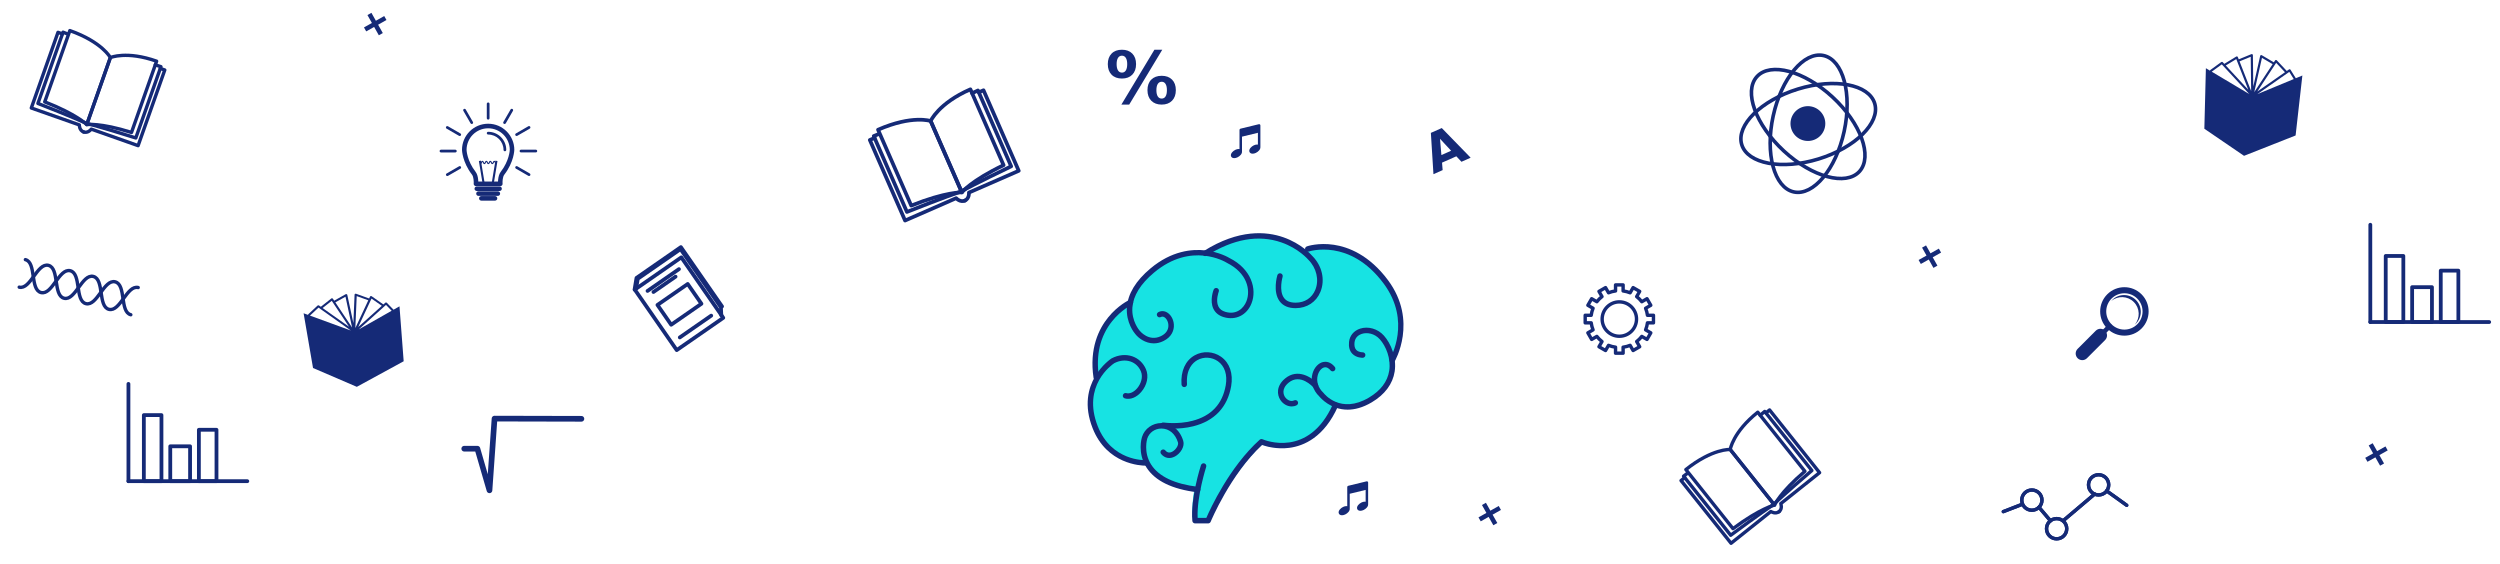 <?xml version="1.0" encoding="utf-8"?>
<!-- Generator: Adobe Illustrator 23.1.0, SVG Export Plug-In . SVG Version: 6.00 Build 0)  -->
<svg version="1.1" id="Layer_1" xmlns="http://www.w3.org/2000/svg" xmlns:xlink="http://www.w3.org/1999/xlink" x="0px" y="0px"
	 viewBox="0 0 2080 469.33" style="enable-background:new 0 0 2080 469.33;" xml:space="preserve">
<style type="text/css">
	.st0{fill:none;stroke:#152A77;stroke-width:2.837;stroke-linecap:round;stroke-linejoin:round;stroke-miterlimit:10;}
	.st1{fill:none;stroke:#152A77;stroke-width:3.109;stroke-linecap:round;stroke-linejoin:round;stroke-miterlimit:10;}
	.st2{fill:none;stroke:#152A77;stroke-width:3;stroke-linecap:round;stroke-linejoin:round;stroke-miterlimit:10;}
	.st3{fill:#152A77;}
	.st4{fill:none;stroke:#152A77;stroke-width:3.158;stroke-linecap:round;stroke-linejoin:round;stroke-miterlimit:10;}
	.st5{fill:#17E3E3;}
	.st6{fill:none;stroke:#152A77;stroke-width:4.727;stroke-linecap:round;stroke-linejoin:round;stroke-miterlimit:10;}
</style>
<g>
	<path class="st0" d="M51.95,28.22l-3.7-1.3L26.06,89.84l39.93,14.08c0,0-0.11,4.58,3.7,5.93"/>
	<path class="st0" d="M69.45,109.76c3.81,1.35,6.52-2.32,6.52-2.32l38.93,13.73l22.19-62.92l-3.7-1.31"/>
	<path class="st0" d="M71.69,102.52c0,0-13.61-6.12-40.13-16.46c7.14-20.25,15.42-43.73,20.9-59.28c1.72,0.6,2.57,0.96,4.13,1.6"/>
	<path class="st0" d="M71.61,102.49c0,0,15.16,4.02,41.38,12.28c7.14-20.25,15.42-43.73,20.9-59.28c-1.61-0.57-3.17-1.07-4.69-1.53"
		/>
	<path class="st0" d="M72.17,103.67c0,0-8.42-8.58-34.95-18.92c7.14-20.25,15.42-43.73,20.9-59.29c26.84,9.46,33.7,22.44,33.7,22.44
		L72.17,103.67z"/>
	<path class="st0" d="M72.17,103.67c0,0,11.01-1.73,37.23,6.53c7.14-20.25,15.42-43.73,20.9-59.28
		c-24.98-8.81-38.47-3.01-38.47-3.01L72.17,103.67z"/>
</g>
<g>
	<path class="st0" d="M1401.71,397.38l-3.07,2.45l41.6,52.16l33.1-26.4c0,0,3.83,2.52,6.99,0"/>
	<path class="st0" d="M1480.13,425.75c3.16-2.52,1.49-6.76,1.49-6.76l32.27-25.74l-41.6-52.16l-3.07,2.45"/>
	<path class="st0" d="M1475.18,420.01c0,0-12.4,8.3-35.23,25.31c-13.39-16.79-28.91-36.25-39.2-49.14c1.42-1.13,2.18-1.68,3.54-2.65
		"/>
	<path class="st0" d="M1475.11,420.06c0,0,11.45-10.72,32.34-28.58c-13.39-16.79-28.91-36.25-39.2-49.14
		c-1.33,1.06-2.59,2.12-3.78,3.17"/>
	<path class="st0" d="M1476.41,420.22c0,0-11.74,2.6-34.56,19.61c-13.39-16.79-28.91-36.25-39.2-49.15
		c22.25-17.74,36.89-16.69,36.89-16.69L1476.41,420.22z"/>
	<path class="st0" d="M1476.41,420.22c0,0,4.37-10.25,25.27-28.11c-13.39-16.78-28.91-36.25-39.2-49.14
		c-20.71,16.52-22.94,31.03-22.94,31.03L1476.41,420.22z"/>
</g>
<g>
	<path class="st1" d="M727.64,114.76l-3.94,1.72l29.31,67l42.51-18.6c0,0,3.34,3.75,7.4,1.97"/>
	<path class="st1" d="M802.65,166.97c4.06-1.78,3.49-6.74,3.49-6.74l41.45-18.13l-29.31-66.99l-3.94,1.72"/>
	<path class="st1" d="M799.03,159.49c0,0-15.47,5.28-44.46,16.84c-9.44-21.56-20.37-46.56-27.61-63.12c1.83-0.8,2.78-1.16,4.5-1.81"
		/>
	<path class="st1" d="M798.95,159.53c0,0,15.15-8.12,42.33-21.13c-9.43-21.56-20.37-46.56-27.61-63.12
		c-1.71,0.75-3.34,1.51-4.9,2.29"/>
	<path class="st1" d="M800.28,160.06c0,0-13.16-0.57-42.14,11c-9.43-21.56-20.37-46.56-27.61-63.12
		c28.57-12.5,43.78-7.24,43.78-7.24L800.28,160.06z"/>
	<path class="st1" d="M800.28,160.06c0,0,7.53-9.62,34.7-22.63c-9.43-21.56-20.37-46.56-27.61-63.12
		c-26.6,11.64-33.06,26.38-33.06,26.38L800.28,160.06z"/>
</g>
<g>
	<path class="st2" d="M1534.32,109.38c-6.83,31.33-25.59,53.85-41.89,50.3c-16.3-3.55-23.98-31.84-17.15-63.17
		c6.83-31.33,25.58-53.85,41.89-50.3C1533.47,49.76,1541.15,78.05,1534.32,109.38z"/>
	<path class="st2" d="M1513.03,132.27c-30.56,9.4-59.19,4-63.94-12.06c-4.75-16.06,16.18-36.7,46.74-46.1
		c30.56-9.4,59.19-4,63.94,12.06C1564.52,102.22,1543.59,122.87,1513.03,132.27z"/>
	<path class="st2" d="M1484.21,125.66c-23.58-21.76-33.64-49.46-22.48-61.87c11.16-12.41,39.33-4.84,62.91,16.93
		c23.57,21.76,33.64,49.46,22.48,61.87C1535.95,154.99,1507.78,147.42,1484.21,125.66z"/>
	<path class="st3" d="M1518.33,105.89c-1.7,7.81-9.42,12.77-17.24,11.06c-7.81-1.7-12.77-9.42-11.07-17.23
		c1.7-7.81,9.42-12.77,17.23-11.07C1515.07,90.36,1520.03,98.08,1518.33,105.89z"/>
</g>
<g>
	<path class="st0" d="M108.83,261.87c-9.33-2.31-3.7-25.07-13.03-27.38c-9.33-2.31-14.96,20.45-24.3,18.15
		c-9.33-2.31-3.7-25.07-13.04-27.38c-9.33-2.31-14.96,20.45-24.3,18.15c-9.34-2.31-3.71-25.07-13.04-27.38"/>
	<path class="st0" d="M16,238.92c9.33,2.31,14.96-20.46,24.29-18.15c9.33,2.31,3.71,25.07,13.04,27.38
		c9.33,2.31,14.96-20.46,24.3-18.15c9.33,2.31,3.7,25.07,13.04,27.38c9.33,2.31,14.96-20.45,24.3-18.15"/>
</g>
<g>
	<path class="st0" d="M1698.91,416.09c0,4.64-3.76,8.41-8.4,8.41c-4.64,0-8.4-3.76-8.4-8.41c0-4.64,3.76-8.4,8.4-8.4
		C1695.15,407.69,1698.91,411.45,1698.91,416.09z"/>
	<path class="st0" d="M1719.53,439.89c0,4.64-3.76,8.41-8.41,8.41c-4.64,0-8.4-3.76-8.4-8.41c0-4.64,3.76-8.4,8.4-8.4
		C1715.77,431.48,1719.53,435.25,1719.53,439.89z"/>
	<path class="st0" d="M1754.45,403.39c0,4.64-3.76,8.41-8.41,8.41c-4.64,0-8.4-3.76-8.4-8.41c0-4.64,3.76-8.4,8.4-8.4
		C1750.69,394.99,1754.45,398.75,1754.45,403.39z"/>
	<line class="st0" x1="1666.77" y1="425.67" x2="1682.1" y2="419.72"/>
	<line class="st0" x1="1696.45" y1="422.04" x2="1705.96" y2="433.27"/>
	<line class="st0" x1="1717.52" y1="432.43" x2="1742.69" y2="411.1"/>
	<line class="st0" x1="1752.76" y1="408.44" x2="1769.42" y2="420.39"/>
	<g>
		<path class="st0" d="M1698.91,416.09c0,4.64-3.76,8.41-8.4,8.41c-4.64,0-8.4-3.76-8.4-8.41c0-4.64,3.76-8.4,8.4-8.4
			C1695.15,407.69,1698.91,411.45,1698.91,416.09z"/>
		<path class="st0" d="M1719.53,439.89c0,4.64-3.76,8.41-8.41,8.41c-4.64,0-8.4-3.76-8.4-8.41c0-4.64,3.76-8.4,8.4-8.4
			C1715.77,431.48,1719.53,435.25,1719.53,439.89z"/>
		<path class="st0" d="M1754.45,403.39c0,4.64-3.76,8.41-8.41,8.41c-4.64,0-8.4-3.76-8.4-8.41c0-4.64,3.76-8.4,8.4-8.4
			C1750.69,394.99,1754.45,398.75,1754.45,403.39z"/>
		<line class="st0" x1="1666.77" y1="425.67" x2="1682.1" y2="419.72"/>
		<line class="st0" x1="1696.45" y1="422.04" x2="1705.96" y2="433.27"/>
		<line class="st0" x1="1717.52" y1="432.43" x2="1742.69" y2="411.1"/>
		<line class="st0" x1="1752.76" y1="408.44" x2="1769.42" y2="420.39"/>
	</g>
</g>
<g>
	<rect x="119.68" y="345.37" class="st4" width="14.65" height="54.97"/>
	<rect x="141.66" y="371.33" class="st4" width="16.48" height="29.01"/>
	<rect x="165.47" y="357.59" class="st4" width="14.65" height="42.76"/>
	<line class="st4" x1="106.86" y1="400.35" x2="205.76" y2="400.35"/>
	<line class="st4" x1="106.86" y1="400.35" x2="106.86" y2="319.41"/>
</g>
<g>
	<rect x="1984.92" y="212.96" class="st4" width="14.65" height="54.97"/>
	<rect x="2006.9" y="238.92" class="st4" width="16.48" height="29.01"/>
	<rect x="2030.71" y="225.18" class="st4" width="14.65" height="42.76"/>
	<line class="st4" x1="1972.1" y1="267.94" x2="2071" y2="267.94"/>
	<line class="st4" x1="1972.1" y1="267.94" x2="1972.1" y2="187"/>
</g>
<path class="st3" d="M1211.67,130.05l-11.9,5.27l0.51,6.21l-7.65,3.39l-2.15-34.37l9.08-4.02l24.02,24.68l-7.65,3.39L1211.67,130.05
	z M1199.24,129.01l8.09-3.59l-9.24-9.96L1199.24,129.01z"/>
<g>
	<path class="st3" d="M933.45,41.38c3.66,0,6.53,1.06,8.62,3.2c2.09,2.13,3.14,5.05,3.14,8.77c0,3.71-1.05,6.64-3.14,8.78
		c-2.09,2.14-4.96,3.21-8.62,3.21c-3.65,0-6.53-1.07-8.62-3.21c-2.09-2.14-3.14-5.07-3.14-8.78c0-3.71,1.05-6.64,3.14-8.77
		C926.92,42.44,929.8,41.38,933.45,41.38 M933.45,46.33c-1.41,0-2.5,0.61-3.27,1.83c-0.77,1.22-1.15,2.94-1.15,5.19
		c0,2.26,0.38,4,1.15,5.23c0.76,1.23,1.86,1.84,3.27,1.84c1.42,0,2.5-0.61,3.26-1.84c0.76-1.23,1.13-2.97,1.13-5.23
		c0-2.24-0.38-3.97-1.15-5.19C935.92,46.94,934.84,46.33,933.45,46.33 M939.49,87.03h-6.51l27.49-45.65h6.54L939.49,87.03z
		 M966.51,63.06c3.66,0,6.54,1.06,8.64,3.18c2.1,2.12,3.15,5.04,3.15,8.75c0,3.71-1.05,6.65-3.15,8.8c-2.1,2.15-4.98,3.23-8.64,3.23
		c-3.65,0-6.54-1.08-8.65-3.23c-2.11-2.15-3.17-5.08-3.17-8.8c0-3.69,1.05-6.61,3.17-8.74C959.98,64.13,962.86,63.06,966.51,63.06
		 M966.51,68.02c-1.39,0-2.47,0.6-3.24,1.81c-0.76,1.21-1.15,2.93-1.15,5.17c0,2.26,0.38,4,1.13,5.2c0.76,1.21,1.84,1.81,3.26,1.81
		c1.42,0,2.5-0.6,3.24-1.81c0.75-1.21,1.12-2.94,1.12-5.2c0-2.24-0.38-3.96-1.14-5.17C968.98,68.62,967.91,68.02,966.51,68.02"/>
</g>
<g>
	<path class="st5" d="M1151.82,235.14c-15.45-20.77-32.64-27.22-44.35-28.97c-12.83-1.92-21.96,1.19-22.34,1.33
		c-0.74,0.26-1.33,0.74-1.74,1.34c-3.93-2.91-9.35-6.18-16.17-8.58c-13.7-4.81-35.82-6.85-63.88,10.33
		c-11.02-1.09-27.38,0.72-44.28,14.89c-9.87,8.27-16.03,17-18.39,26.02c-3.06,1.72-9.68,5.98-15.8,13.54
		c-7.48,9.23-15.63,25.33-11.98,49.62c0.01,0.09,0.04,0.17,0.06,0.25c-4.55,8.97-7.72,22.66-0.73,40.43
		c6.56,16.67,18.22,24.2,26.86,27.58c7.1,2.78,13.29,3.28,16.01,3.35c0.18,0.3,0.35,0.59,0.54,0.89
		c6.66,10.39,19.45,17.11,38.03,19.98c-1.25,7.33-2.05,15.34-1.44,22.29c0.16,1.83,1.7,3.24,3.53,3.24l9.38-1.13
		c1.44,0,2.74-0.87,3.28-2.2c0.15-0.38,16.55-36.01,41.5-59.47c3.78,1.25,11.94,3.35,21.64,2.12c11.7-1.49,28.12-10.6,39.41-34.03
		c2.34,0.62,4.9,1,7.68,1c5.78,0,12.49-1.62,20.03-6.1c13.72-8.14,17.61-16.1,18.73-23.32c0.44-2.85,0.48-5.64,0.24-8.32
		c1.35-2.53,4.85-9.83,6.31-19.9C1165.6,269.9,1164.83,252.64,1151.82,235.14z"/>
	<g>
		<g>
			<path class="st3" d="M1005.19,435.48H994.3c-1.19,0-2.18-0.91-2.28-2.09c-1.66-18.76,6.82-45.25,7.18-46.36
				c0.39-1.2,1.68-1.86,2.88-1.48c1.2,0.39,1.86,1.68,1.48,2.88c-0.08,0.26-7.91,24.73-7.11,42.46h7.23
				c3.26-7.54,19.15-42.25,44.35-65.01c0.67-0.6,1.63-0.76,2.45-0.4c1.56,0.67,38.42,16.01,58.57-29.32
				c0.51-1.16,1.87-1.68,3.02-1.16c1.16,0.51,1.68,1.87,1.16,3.02c-11.47,25.79-28.41,33.05-40.6,34.6
				c-10.54,1.34-19.26-1.22-22.57-2.4c-26.42,24.48-42.59,63.43-42.75,63.82C1006.95,434.92,1006.12,435.48,1005.19,435.48z"/>
		</g>
		<g>
			<path class="st3" d="M1121.24,340.84c-13.99,0-22.38-9.54-23.55-10.96c-5.47-5.24-7.58-12.38-5.67-19.13
				c1.42-4.99,4.92-8.75,8.91-9.58c2.01-0.41,5.92-0.44,9.6,4.07c0.8,0.98,0.66,2.42-0.32,3.22c-0.98,0.8-2.42,0.65-3.22-0.32
				c-1.13-1.38-2.93-2.94-5.13-2.48c-2.31,0.48-4.5,3.03-5.44,6.34c-1.46,5.12,0.23,10.6,4.52,14.66c0.09,0.09,0.18,0.18,0.25,0.28
				c0.56,0.73,14.11,17.88,37.75,3.86c9.8-5.82,15.48-13.34,16.89-22.37c1.58-10.21-2.79-20.49-7.82-26.14
				c-4.47-5.02-10.74-5.88-14.97-4.52c-2.07,0.67-5.61,2.5-6.1,7.24c-0.28,2.7,0.21,4.75,1.44,6.08c1.93,2.08,5.23,2.01,5.27,2.01
				c1.27-0.05,2.32,0.95,2.36,2.21c0.04,1.26-0.93,2.32-2.19,2.37c-0.21,0.01-5.38,0.17-8.76-3.43c-2.2-2.34-3.1-5.61-2.68-9.71
				c0.54-5.27,4-9.43,9.25-11.13c6.79-2.19,14.74,0.15,19.8,5.83c5.75,6.46,10.74,18.2,8.93,29.89c-1.6,10.3-8.19,19.16-19.08,25.61
				C1133.73,339.22,1127.01,340.84,1121.24,340.84z"/>
		</g>
		<g>
			<path class="st3" d="M1158.27,302.12c-0.4,0-0.81-0.11-1.18-0.33c-1.08-0.65-1.43-2.06-0.78-3.14
				c0.77-1.29,18.24-31.35-5.15-62.79c-28.19-37.91-61.99-26.68-62.33-26.56c-1.2,0.42-2.5-0.21-2.92-1.41
				c-0.42-1.19,0.21-2.5,1.41-2.92c0.38-0.13,9.54-3.25,22.48-1.31c11.87,1.78,29.31,8.33,45.03,29.46
				c25.27,33.97,5.6,67.55,5.4,67.89C1159.8,301.72,1159.04,302.12,1158.27,302.12z"/>
		</g>
		<g>
			<path class="st3" d="M1077.94,256.41c-5.97,0-10.43-1.93-13.27-5.73c-5.94-7.96-2.09-21.14-1.92-21.69
				c0.36-1.21,1.64-1.9,2.85-1.54c1.21,0.36,1.9,1.64,1.54,2.85c-0.03,0.11-3.36,11.54,1.21,17.64c1.95,2.61,5.09,3.88,9.59,3.88
				c0.02,0,0.04,0,0.07,0c7.59-0.02,13.53-3.92,16.32-10.7c3.36-8.16,1.01-18.22-5.83-25.03c-0.05-0.05-0.09-0.1-0.14-0.15
				c-0.08-0.09-7.97-9.29-22.24-14.24c-19.1-6.63-40.01-2.92-62.16,11.03c-1.07,0.67-2.48,0.35-3.16-0.72
				c-0.67-1.07-0.35-2.48,0.72-3.16c29.25-18.42,52.22-16.36,66.34-11.4c14.8,5.2,23.04,14.41,23.94,15.46
				c8.21,8.22,10.87,19.96,6.77,29.95c-3.47,8.45-11.15,13.51-20.54,13.54C1077.99,256.41,1077.97,256.41,1077.94,256.41z"/>
		</g>
		<g>
			<path class="st3" d="M959.96,285.69c-7.13,0-12.81-4.48-15.32-7.68c-0.8-0.91-7.96-9.48-7.06-22.33
				c0.78-11.21,7.37-22.09,19.6-32.33c17.57-14.73,34.54-16.29,45.68-15.02c11.5,1.32,19.18,5.79,20.19,6.4
				c18.14,9.11,22.89,25.85,18.21,37.69c-3.87,9.8-13.16,14.39-23.1,11.43c-4.06-1.21-6.95-3.53-8.59-6.89
				c-3.34-6.87,0.03-15.56,0.17-15.93c0.47-1.18,1.79-1.75,2.97-1.29c1.18,0.47,1.75,1.8,1.29,2.97c-0.03,0.07-2.77,7.2-0.3,12.25
				c1.07,2.18,2.95,3.65,5.77,4.49c9.3,2.77,15.26-2.97,17.53-8.73c3.8-9.62,0.39-23.72-16.09-31.96c-0.07-0.03-0.13-0.07-0.19-0.11
				c-1.19-0.74-29.52-17.86-60.6,8.19c-11.21,9.39-17.25,19.17-17.97,29.06c-0.82,11.36,5.89,19.03,5.95,19.1
				c0.03,0.04,0.07,0.08,0.1,0.12c0.3,0.38,7.64,9.48,17.8,4.49c4.79-2.35,5.96-5.77,6.09-8.22c0.19-3.39-1.5-6.3-3.27-7.42
				c-1.02-0.65-1.99-0.72-2.97-0.19c-1.12,0.6-2.5,0.18-3.1-0.94c-0.6-1.12-0.18-2.5,0.94-3.1c2.42-1.3,5.19-1.16,7.59,0.37
				c3.48,2.22,5.64,6.85,5.38,11.54c-0.17,3.01-1.51,8.58-8.65,12.08C965.2,285.12,962.48,285.69,959.96,285.69z"/>
		</g>
		<g>
			<path class="st3" d="M912.09,316.39c-1.11,0-2.09-0.81-2.26-1.95c-3.71-24.66,4.54-40.97,12.11-50.32
				c8.22-10.15,17.27-14.4,17.65-14.57c1.15-0.53,2.51-0.03,3.04,1.12c0.53,1.15,0.03,2.51-1.12,3.04l0,0
				c-0.09,0.04-8.6,4.07-16.15,13.46c-10.07,12.53-13.78,28.2-11.01,46.59c0.19,1.25-0.67,2.42-1.92,2.61
				C912.32,316.39,912.21,316.39,912.09,316.39z"/>
		</g>
		<g>
			<path class="st3" d="M953.18,387.44c-3.87,0-32.27-1.06-44.12-31.17c-14.89-37.85,15.27-57.78,15.58-57.98
				c0.05-0.03,0.1-0.06,0.16-0.09c5.58-2.99,11.91-3.62,17.36-1.72c5.04,1.76,9.04,5.54,11.25,10.65c2.55,5.9,1,13.39-3.97,19.06
				c-4,4.58-9.08,6.56-13.6,5.28c-1.22-0.34-1.93-1.61-1.59-2.82c0.34-1.22,1.61-1.93,2.83-1.58c2.73,0.77,6.14-0.72,8.91-3.89
				c3.12-3.57,5.32-9.35,3.21-14.23c-1.72-3.98-4.68-6.8-8.56-8.15c-4.22-1.47-9.17-0.96-13.61,1.39c-1.85,1.23-27,18.66-13.72,52.4
				c11.44,29.07,38.93,28.31,40.09,28.26c1.25-0.06,2.33,0.93,2.38,2.19c0.05,1.26-0.92,2.33-2.19,2.39
				C953.59,387.44,953.44,387.44,953.18,387.44z"/>
		</g>
		<g>
			<path class="st3" d="M996.44,409.61c-0.09,0-0.19-0.01-0.28-0.02c-20.93-2.56-35.15-9.49-42.27-20.6
				c-7.84-12.23-3.94-24.84-3.77-25.37c2.16-6.97,8.67-11.66,16.21-11.66c0.01,0,0.02,0,0.02,0c6.56,0.01,14.76,3.9,18.1,14.81
				c1.47,4.78-2.37,10.59-6.88,13.01c-4.24,2.29-8.56,1.5-11.54-2.1c-0.81-0.97-0.67-2.42,0.31-3.22c0.98-0.81,2.42-0.67,3.23,0.31
				c1.57,1.9,3.53,2.23,5.84,0.99c2.98-1.61,5.34-5.46,4.67-7.64c-2.22-7.24-7.35-11.56-13.73-11.57c-0.01,0-0.01,0-0.02,0
				c-5.51,0-10.27,3.39-11.84,8.45c-0.04,0.12-3.39,11.19,3.3,21.58c6.36,9.87,19.46,16.08,38.93,18.46c1.26,0.15,2.15,1.3,2,2.55
				C998.57,408.76,997.59,409.61,996.44,409.61z"/>
		</g>
		<g>
			<path class="st3" d="M976.25,356.6c-5.12,0-8.57-0.52-8.83-0.56c-1.25-0.19-2.1-1.36-1.91-2.61c0.19-1.25,1.36-2.1,2.61-1.91
				c0.11,0.02,11.64,1.73,23.77-1.35c15.83-4.02,25.23-14,27.93-29.66c1.5-8.7-0.88-15.97-6.54-19.96
				c-5.06-3.56-11.78-3.92-17.13-0.9c-3.58,2.02-9.46,7.31-8.57,19.97c0.09,1.26-0.86,2.36-2.12,2.45
				c-1.27,0.08-2.36-0.86-2.45-2.12c-0.78-11.09,3.19-19.94,10.89-24.29c6.88-3.88,15.53-3.43,22.02,1.15
				c7.16,5.05,10.22,13.97,8.41,24.48c-3,17.41-13.88,28.94-31.45,33.35C986.74,356.19,980.83,356.6,976.25,356.6z"/>
		</g>
		<g>
			<path class="st3" d="M1074.69,338.17c-3.57,0-7.22-1.98-9.46-5.45c-2.81-4.35-3.47-11.62,3.94-17.8
				c10.53-8.78,22.26-0.99,26.98,4.36c0.84,0.95,0.75,2.4-0.2,3.23c-0.95,0.84-2.39,0.75-3.23-0.2l0,0
				c-0.44-0.49-10.87-12-20.62-3.88c-6.42,5.35-3.94,10.38-3.03,11.79c1.58,2.44,4.8,4.29,7.65,2.9c1.14-0.55,2.51-0.08,3.06,1.05
				c0.55,1.14,0.08,2.51-1.05,3.06C1077.46,337.87,1076.08,338.17,1074.69,338.17z"/>
		</g>
	</g>
</g>
<g id="idea_1_">
	<g>
		<g>
			<path class="st3" d="M420.07,125.85c-0.63,0-1.14-0.51-1.14-1.14c0-7.04-5.73-12.77-12.77-12.77c-0.63,0-1.14-0.51-1.14-1.14
				c0-0.63,0.51-1.14,1.14-1.14c8.3,0,15.05,6.75,15.05,15.04C421.21,125.34,420.7,125.85,420.07,125.85z"/>
		</g>
	</g>
	<g>
		<g>
			<g>
				<polygon class="st3" points="410.5,154.51 408.78,154.22 412.17,133.68 413.9,133.96 410.5,154.51 				"/>
			</g>
			<g>
				<polygon class="st3" points="401.81,154.51 398.42,133.96 400.14,133.68 403.54,154.22 401.81,154.51 				"/>
			</g>
		</g>
		<g>
			<path class="st3" d="M412.92,136.57c-0.72,0-1.03-0.69-1.25-1.2c-0.09-0.21-0.29-0.65-0.4-0.65c-0.11,0-0.3,0.44-0.4,0.65
				c-0.23,0.51-0.54,1.2-1.25,1.2c-0.72,0-1.02-0.69-1.25-1.2c-0.09-0.21-0.29-0.65-0.4-0.65c-0.12,0-0.31,0.44-0.4,0.65
				c-0.23,0.51-0.54,1.2-1.25,1.2c-0.71,0-1.02-0.69-1.25-1.2c-0.09-0.21-0.29-0.65-0.4-0.65c-0.11,0-0.31,0.44-0.4,0.65
				c-0.22,0.51-0.53,1.2-1.25,1.2c-0.71,0-1.02-0.69-1.25-1.2c-0.1-0.21-0.29-0.65-0.4-0.65c-0.11,0-0.31,0.44-0.4,0.65
				c-0.23,0.51-0.54,1.2-1.25,1.2v-0.93c0.11,0,0.31-0.44,0.4-0.65c0.23-0.51,0.54-1.2,1.25-1.2c0.71,0,1.03,0.69,1.25,1.2
				c0.1,0.21,0.29,0.65,0.4,0.65c0.11,0,0.31-0.44,0.4-0.65c0.22-0.51,0.53-1.2,1.25-1.2c0.71,0,1.02,0.7,1.25,1.2
				c0.09,0.21,0.29,0.65,0.4,0.65c0.11,0,0.31-0.44,0.4-0.65c0.23-0.51,0.53-1.2,1.25-1.2c0.71,0,1.02,0.7,1.24,1.2
				c0.1,0.21,0.29,0.65,0.4,0.65c0.11,0,0.31-0.44,0.4-0.65c0.22-0.51,0.53-1.2,1.25-1.2c0.72,0,1.02,0.7,1.25,1.2
				c0.1,0.21,0.29,0.65,0.4,0.65V136.57L412.92,136.57z"/>
		</g>
	</g>
	<g>
		<path class="st3" d="M406.15,99.5c-0.63,0-1.14-0.51-1.14-1.14V86.4c0-0.63,0.51-1.14,1.14-1.14c0.63,0,1.14,0.51,1.14,1.14v11.96
			C407.29,98.99,406.78,99.5,406.15,99.5z"/>
	</g>
	<g>
		<path class="st3" d="M419.81,103.16c-0.19,0-0.39-0.05-0.57-0.15c-0.54-0.31-0.74-1.01-0.42-1.56l5.98-10.36
			c0.31-0.54,1.01-0.73,1.55-0.42c0.55,0.32,0.74,1.01,0.42,1.56l-5.97,10.36C420.58,102.95,420.2,103.16,419.81,103.16z"/>
	</g>
	<g>
		<path class="st3" d="M429.81,113.15c-0.39,0-0.77-0.2-0.99-0.57c-0.31-0.54-0.13-1.24,0.42-1.56l10.35-5.98
			c0.54-0.31,1.24-0.13,1.56,0.42c0.31,0.54,0.12,1.24-0.42,1.56L430.38,113C430.2,113.1,430.01,113.15,429.81,113.15z"/>
	</g>
	<g>
		<path class="st3" d="M445.81,126.81h-12.34c-0.63,0-1.14-0.51-1.14-1.14c0-0.63,0.52-1.14,1.14-1.14h12.34
			c0.63,0,1.14,0.51,1.14,1.14C446.95,126.3,446.44,126.81,445.81,126.81z"/>
	</g>
	<g>
		<path class="st3" d="M440.18,146.45c-0.2,0-0.39-0.05-0.57-0.15l-10.36-5.98c-0.55-0.32-0.73-1.01-0.42-1.56
			c0.31-0.54,1.01-0.73,1.55-0.42l10.36,5.98c0.54,0.31,0.73,1.01,0.41,1.56C440.95,146.24,440.57,146.45,440.18,146.45z"/>
	</g>
	<g>
		<path class="st3" d="M392.49,103.16c-0.39,0-0.77-0.21-0.99-0.57l-5.98-10.35c-0.31-0.55-0.13-1.24,0.42-1.56
			c0.54-0.31,1.24-0.13,1.56,0.42l5.97,10.36c0.32,0.55,0.13,1.24-0.41,1.56C392.88,103.12,392.69,103.16,392.49,103.16z"/>
	</g>
	<g>
		<path class="st3" d="M382.5,113.17c-0.2,0-0.39-0.05-0.57-0.15l-10.36-5.98c-0.54-0.31-0.73-1.01-0.42-1.56
			c0.32-0.54,1.01-0.73,1.56-0.42l10.36,5.98c0.54,0.31,0.73,1.01,0.42,1.56C383.27,112.96,382.89,113.17,382.5,113.17z"/>
	</g>
	<g>
		<path class="st3" d="M378.84,126.83h-11.95c-0.63,0-1.14-0.51-1.14-1.14c0-0.63,0.51-1.14,1.14-1.14h11.95
			c0.63,0,1.15,0.51,1.15,1.14C379.98,126.32,379.47,126.83,378.84,126.83z"/>
	</g>
	<g>
		<path class="st3" d="M372.15,146.47c-0.39,0-0.77-0.21-0.98-0.57c-0.32-0.55-0.13-1.24,0.41-1.56l10.36-5.98
			c0.54-0.31,1.24-0.13,1.56,0.42c0.32,0.55,0.13,1.24-0.42,1.56l-10.36,5.98C372.54,146.41,372.34,146.47,372.15,146.47z"/>
	</g>
	<g>
		<g>
			<path class="st3" d="M416.26,154.85C416.26,154.85,416.26,154.85,416.26,154.85h-20.26c-1.05,0-1.9-0.85-1.9-1.9
				c0-0.08,0.01-0.17,0.02-0.25c0.11-1.36-0.01-5.52-1.4-7.37c-8.11-10.45-8.34-20.52-8.34-20.62c0-12.01,9.77-21.77,21.77-21.77
				c12.01,0,21.77,9.77,21.77,21.77c0,0.1-0.22,10.17-8.36,20.64c-1.45,1.91-1.51,6.07-1.43,7.27c0.02,0.11,0.03,0.22,0.03,0.32
				C418.16,154,417.32,154.85,416.26,154.85z M396.01,151.05c-1.06,0-1.77,0.81-1.88,1.61
				C394.27,151.76,395.06,151.05,396.01,151.05z M416.58,151.08c0.27,0.05,0.52,0.15,0.73,0.29
				C417.1,151.23,416.86,151.13,416.58,151.08z M397.94,151.05h16.4c0.03-0.86,0.11-1.58,0.11-1.6c0.27-2.76,0.99-4.92,2.1-6.41
				c7.31-9.41,7.58-18.25,7.58-18.33c0-9.91-8.06-17.97-17.98-17.97c-9.91,0-17.97,8.06-17.97,17.98c0,0.08,0.27,8.92,7.56,18.31
				c1.13,1.51,1.83,3.67,2.09,6.43C397.84,149.48,397.91,150.2,397.94,151.05z"/>
		</g>
		<g>
			<path class="st3" d="M415.62,158.92H396.7c-1.05,0-1.9-0.85-1.9-1.9c0-1.05,0.85-1.9,1.9-1.9h18.92c1.05,0,1.9,0.85,1.9,1.9
				C417.52,158.07,416.67,158.92,415.62,158.92z"/>
		</g>
		<g>
			<path class="st3" d="M414.22,162.98H398.1c-1.05,0-1.9-0.85-1.9-1.9c0-1.05,0.85-1.9,1.9-1.9h16.11c1.05,0,1.9,0.85,1.9,1.9
				C416.11,162.13,415.26,162.98,414.22,162.98z"/>
		</g>
		<g>
			<path class="st3" d="M411.85,166.94h-11.38c-1.05,0-1.9-0.85-1.9-1.9c0-1.05,0.85-1.9,1.9-1.9h11.38c1.05,0,1.9,0.85,1.9,1.9
				C413.75,166.08,412.9,166.94,411.85,166.94z"/>
		</g>
	</g>
</g>
<g>
	<path class="st3" d="M1781.75,244.85c-7.87-7.87-20.63-7.87-28.51,0c-7.87,7.87-7.87,20.64,0,28.51c7.87,7.87,20.64,7.87,28.51,0
		C1789.62,265.49,1789.63,252.73,1781.75,244.85z M1756.81,269.8c-5.91-5.9-5.9-15.48,0-21.38c5.9-5.9,15.48-5.9,21.38,0
		c5.9,5.91,5.9,15.48,0,21.38C1772.28,275.7,1762.71,275.7,1756.81,269.8z"/>
	<path class="st3" d="M1736.35,298.03c-2.15,2.15-5.63,2.15-7.77,0l0,0c-2.15-2.15-2.15-5.63,0-7.78l15.09-15.09
		c2.15-2.15,5.63-2.15,7.77,0l0,0c2.15,2.15,2.15,5.63,0,7.78L1736.35,298.03z"/>
	<path class="st3" d="M1745.64,283.67c-0.75,0.74-1.96,0.74-2.7,0l0,0c-0.75-0.75-0.75-1.95,0-2.7l10.97-10.97
		c0.74-0.75,1.96-0.75,2.7,0l0,0c0.75,0.75,0.75,1.96,0,2.7L1745.64,283.67z"/>
	<path class="st3" d="M1775.33,251.28c5.15,5.15,5.41,13.32,0.82,18.79c0.31-0.26,0.61-0.53,0.9-0.81c5.44-5.44,5.44-14.26,0-19.69
		c-5.44-5.44-14.26-5.44-19.69,0c-0.29,0.29-0.56,0.59-0.82,0.9C1762.01,245.86,1770.18,246.13,1775.33,251.28z"/>
</g>
<g>
	<polyline class="st4" points="527.96,240.93 529.57,231.22 566.5,205.6 600.73,254.94 	"/>
	<polyline class="st4" points="529.26,240.04 530.65,231.91 566.21,207.24 599.81,255.68 600.13,262.35 	"/>
	
		<rect x="541.21" y="222.05" transform="matrix(0.822 -0.57 0.57 0.822 -43.301 366.925)" class="st4" width="47.09" height="61.22"/>
	<line class="st4" x1="538.76" y1="242.04" x2="564.88" y2="223.92"/>
	<line class="st4" x1="543.68" y1="242.93" x2="562.06" y2="230.18"/>
	<line class="st4" x1="565.6" y1="280.74" x2="591.72" y2="262.62"/>
	
		<rect x="549.79" y="243.14" transform="matrix(0.822 -0.57 0.57 0.822 -43.511 367.233)" class="st4" width="30.61" height="20.02"/>
</g>
<path class="st0" d="M1375.68,268.61l0-6.3h-5c-0.27-2.04-0.79-3.99-1.54-5.83l4.31-2.49l-3.15-5.46l-4.33,2.5
	c-1.23-1.6-2.66-3.03-4.26-4.26l2.5-4.33l-5.46-3.15l-2.49,4.31c-1.84-0.75-3.79-1.27-5.83-1.54v-5h-6.3v5
	c-2.04,0.27-3.99,0.79-5.83,1.54l-2.49-4.31l-5.46,3.15l2.5,4.33c-1.6,1.23-3.03,2.66-4.26,4.26l-4.33-2.5l-3.15,5.46l4.31,2.49
	c-0.76,1.84-1.27,3.79-1.54,5.83h-5v6.3h5c0.27,2.04,0.79,3.99,1.54,5.83l-4.31,2.49l3.15,5.46l4.33-2.5
	c1.23,1.6,2.66,3.03,4.26,4.26l-2.5,4.33l5.46,3.15l2.49-4.31c1.84,0.76,3.79,1.27,5.83,1.54v5l6.3,0v-5
	c2.04-0.27,3.99-0.79,5.83-1.54l2.49,4.31l5.46-3.15l-2.5-4.33c1.6-1.23,3.02-2.66,4.26-4.26l4.33,2.5l3.15-5.46l-4.31-2.49
	c0.76-1.84,1.27-3.79,1.54-5.83H1375.68z M1332.99,265.46c0-7.9,6.4-14.3,14.3-14.3c7.9,0,14.3,6.4,14.3,14.3
	c0,7.9-6.4,14.3-14.3,14.3C1339.39,279.75,1332.99,273.35,1332.99,265.46z"/>
<g>
	<g>
		<path class="st3" d="M1048.63,122.36h0.02v-13.2v-4.81c0-0.32-0.15-0.62-0.4-0.82c-0.25-0.2-0.58-0.27-0.89-0.19l-15.3,3.72
			c-0.47,0.11-0.79,0.53-0.79,1.01v4.81v11.16c-0.23-0.04-0.46-0.08-0.72-0.08c-0.83,0-1.76,0.23-2.69,0.67
			c-2.08,0.98-4.09,3.07-3.73,5.01c0.23,1.2,1.28,1.94,2.75,1.94c0.83,0,1.76-0.23,2.69-0.67c2.02-0.95,3.96-2.94,3.76-4.83h0.02
			v-12.39l13.23-3.21v9.84c-0.23-0.04-0.47-0.07-0.72-0.07c-0.83,0-1.76,0.23-2.69,0.67c-2.08,0.98-4.09,3.07-3.73,5.01
			c0.22,1.2,1.28,1.94,2.75,1.94c0.83,0,1.76-0.23,2.69-0.67C1046.89,126.25,1048.83,124.25,1048.63,122.36z"/>
	</g>
</g>
<g>
	<g>
		<path class="st3" d="M1138.27,419.49h0.02v-13.2v-4.81c0-0.32-0.15-0.62-0.4-0.82c-0.25-0.2-0.58-0.27-0.89-0.19l-15.3,3.72
			c-0.47,0.11-0.79,0.53-0.79,1.01V410v11.16c-0.23-0.04-0.46-0.08-0.72-0.08c-0.83,0-1.76,0.23-2.69,0.67
			c-2.08,0.98-4.09,3.07-3.73,5.01c0.23,1.2,1.28,1.94,2.75,1.94c0.83,0,1.76-0.23,2.69-0.67c2.02-0.95,3.96-2.94,3.76-4.83h0.02
			v-12.39l13.23-3.21v9.84c-0.23-0.04-0.47-0.07-0.72-0.07c-0.83,0-1.76,0.23-2.69,0.67c-2.08,0.98-4.09,3.07-3.73,5.01
			c0.22,1.2,1.28,1.94,2.75,1.94c0.83,0,1.76-0.23,2.69-0.67C1136.53,423.37,1138.48,421.38,1138.27,419.49z"/>
	</g>
</g>
<polygon class="st3" points="1984.71,371.43 1977.76,375.34 1974.06,368.76 1970.75,370.62 1974.45,377.2 1967.87,380.91 
	1969.73,384.21 1976.32,380.51 1980.23,387.46 1983.53,385.6 1979.62,378.65 1986.57,374.74 "/>
<polygon class="st3" points="319.68,13.34 312.72,17.25 309.02,10.67 305.71,12.53 309.42,19.11 302.83,22.82 304.69,26.12 
	311.28,22.42 315.19,29.37 318.5,27.51 314.59,20.56 321.54,16.65 "/>
<polygon class="st3" points="1246.94,420.97 1239.99,424.89 1236.29,418.3 1232.98,420.16 1236.68,426.75 1230.1,430.45 
	1231.96,433.76 1238.55,430.06 1242.46,437.01 1245.77,435.15 1241.85,428.19 1248.8,424.28 "/>
<polygon class="st3" points="1613.12,206.85 1606.17,210.76 1602.46,204.17 1599.15,206.03 1602.86,212.62 1596.27,216.32 
	1598.13,219.63 1604.72,215.93 1608.63,222.88 1611.94,221.02 1608.03,214.06 1614.98,210.15 "/>
<g>
	<polyline class="st6" points="386.25,373.31 397.2,373.33 407.25,407.94 411.45,348.28 483.73,348.45 	"/>
</g>
<path class="st3" d="M1915.57,62.82l-5.46,2.26l-4.38-7.05c-0.13-0.21-0.34-0.36-0.59-0.41c-0.24-0.05-0.5,0-0.71,0.15l-1.83,1.27
	l-8.31-8.87c-0.19-0.2-0.47-0.31-0.74-0.29c-0.28,0.02-0.53,0.18-0.69,0.41l-1.02,1.56l-10.03-5.92c-0.25-0.14-0.56-0.17-0.83-0.05
	c-0.27,0.12-0.46,0.35-0.53,0.64l-5.72,25.44l-0.32-26.08c0-0.3-0.16-0.59-0.41-0.75c-0.25-0.17-0.57-0.2-0.85-0.08l-10.53,4.31
	l-0.73-1.86c-0.1-0.25-0.33-0.47-0.56-0.54c-0.25-0.08-0.53-0.05-0.76,0.09l-9.97,6.07l-1.28-1.38c-0.31-0.34-0.83-0.39-1.21-0.12
	l-9.03,6.56c-0.21,0.15-0.33,0.38-0.36,0.62l-3.42-2.04l-1.28,50.36l33.02,22.53l42.9-16.94L1915.57,62.82z M1893.76,52.27
	l7.34,7.83l-23.01,16.04L1893.76,52.27z M1890.83,53.38l-15.28,23.25l6.4-28.49L1890.83,53.38z M1872.6,47.24l0.36,28.52
	l-9.66-24.71L1872.6,47.24z M1860.59,49.17l0.67,1.72c0,0,0,0,0,0.01c0,0,0,0,0,0l9.29,23.76l-18.69-20.18L1860.59,49.17z
	 M1840.16,59.65C1840.16,59.65,1840.16,59.65,1840.16,59.65l8.37-6.09l22.89,24.72L1840.16,59.65z M1878.15,78.31l26.54-18.5
	l3.71,5.97L1878.15,78.31z"/>
<path class="st3" d="M332.37,254.87l-4.94,2.8l-5.56-5.73c-0.17-0.18-0.4-0.28-0.66-0.29c-0.25-0.01-0.49,0.07-0.67,0.23l-1.56,1.4
	l-9.75-6.82c-0.23-0.16-0.52-0.21-0.78-0.15c-0.27,0.06-0.49,0.23-0.6,0.46l-0.72,1.55l-10.9-3.93c-0.28-0.09-0.58-0.07-0.82,0.07
	c-0.24,0.14-0.39,0.38-0.4,0.65L294,268.81l-5.03-23.44c-0.06-0.27-0.26-0.5-0.54-0.62c-0.28-0.12-0.6-0.1-0.85,0.04l-9.54,5.36
	l-1.05-1.58c-0.14-0.22-0.41-0.37-0.65-0.4c-0.27-0.04-0.53,0.03-0.73,0.19l-8.67,6.86l-1.5-1.06c-0.37-0.26-0.89-0.24-1.21,0.06
	l-7.66,7.17c-0.18,0.17-0.26,0.39-0.25,0.61l-3.72-1.36l7.84,45.53l36.43,15.67l38.99-21.27L332.37,254.87z M309.09,248.42l8.6,6.02
	l-19.66,17.67L309.09,248.42z M306.42,249.83l-10.77,23.09l1.13-26.56L306.42,249.83z M287.44,246.86l5.5,25.64l-13.93-20.91
	L287.44,246.86z M276.02,250.28l0.97,1.45c0,0,0,0,0,0.01c0,0,0,0,0,0l13.39,20.1l-21.96-15.56L276.02,250.28z M257.89,262.58
	C257.89,262.58,257.89,262.58,257.89,262.58l7.11-6.65l26.9,19.06L257.89,262.58z M298.49,274.07l22.67-20.38l4.71,4.86
	L298.49,274.07z"/>
</svg>
